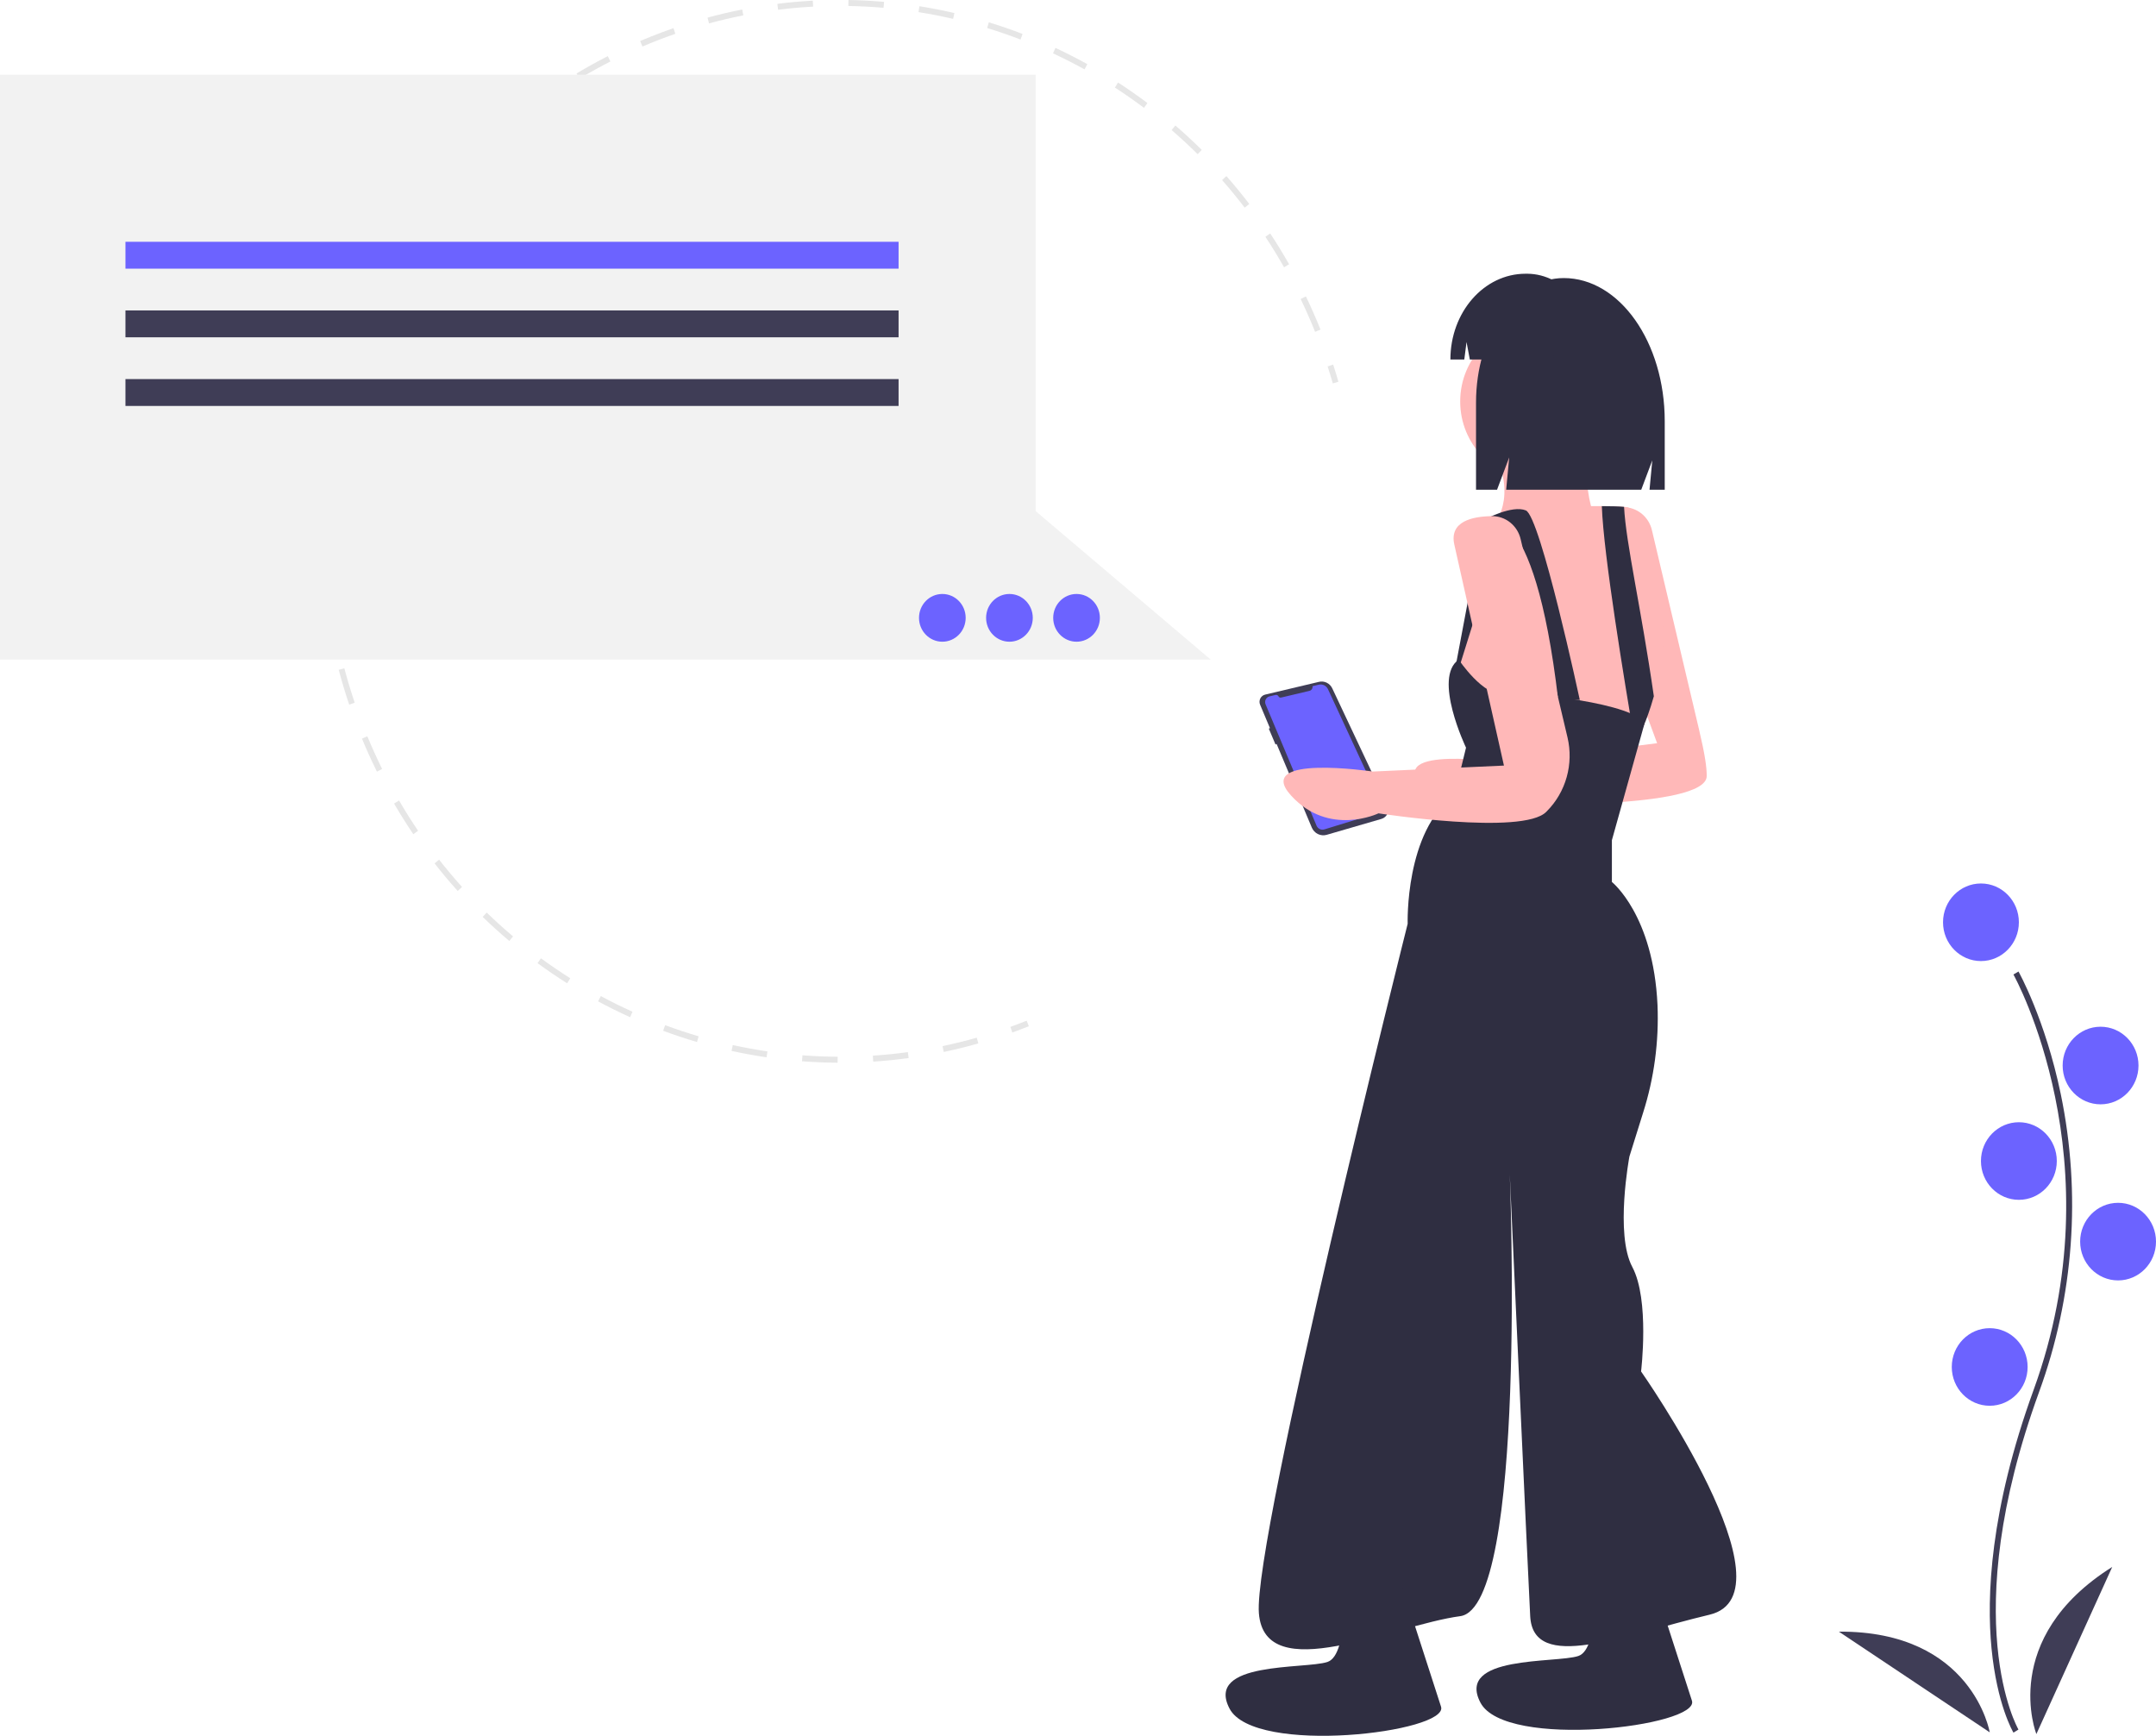 <svg width="313" height="252" viewBox="0 0 313 252" fill="none" xmlns="http://www.w3.org/2000/svg">
<path d="M146.682 149.08C147.469 148.796 148.267 148.493 149.051 148.18L149.359 148.988C148.566 149.304 147.76 149.61 146.963 149.897L146.682 149.08Z" fill="#E6E6E6"/>
<path d="M94.564 5.284C95.625 4.86 96.704 4.458 97.771 4.087L98.043 4.908C96.445 5.463 94.83 6.087 93.263 6.755L92.938 5.954C93.475 5.725 94.017 5.502 94.564 5.284ZM88.238 8.151L88.616 8.926C87.095 9.702 85.585 10.54 84.126 11.417L83.697 10.67C85.172 9.783 86.7 8.936 88.238 8.151ZM102.716 2.558C104.377 2.107 106.071 1.711 107.752 1.379L107.912 2.23C106.251 2.558 104.576 2.95 102.934 3.396L102.716 2.558ZM79.335 13.501L79.813 14.217C78.413 15.196 77.029 16.238 75.698 17.314L75.173 16.635C76.519 15.546 77.919 14.492 79.335 13.501V13.501ZM112.856 0.556C114.558 0.343 116.29 0.189 118.003 0.096L118.048 0.961C116.353 1.053 114.641 1.206 112.959 1.417L112.856 0.556ZM71.233 20.054L71.803 20.695C70.549 21.862 69.319 23.088 68.149 24.338L67.537 23.738C68.721 22.474 69.965 21.235 71.233 20.054L71.233 20.054ZM123.177 0C124.896 0.029 126.635 0.12 128.343 0.27L128.271 1.134C126.582 0.985 124.863 0.896 123.163 0.867L123.177 0ZM64.096 27.675L64.747 28.231C63.661 29.563 62.606 30.951 61.614 32.354L60.927 31.846C61.931 30.426 62.998 29.023 64.096 27.675ZM133.478 0.903C135.176 1.173 136.884 1.506 138.556 1.894L138.369 2.739C136.716 2.356 135.027 2.026 133.347 1.759L133.478 0.903ZM58.044 36.229L58.762 36.688C57.863 38.16 57.003 39.682 56.206 41.212L55.458 40.804C56.265 39.257 57.135 37.717 58.044 36.229ZM143.556 3.239C145.199 3.742 146.846 4.311 148.454 4.928L148.156 5.739C146.567 5.129 144.937 4.567 143.313 4.069L143.556 3.239ZM53.183 45.55L53.956 45.905C53.261 47.488 52.611 49.116 52.023 50.744L51.229 50.444C51.823 48.797 52.481 47.151 53.183 45.55ZM153.226 6.955C154.788 7.683 156.345 8.475 157.853 9.309L157.45 10.071C155.959 9.247 154.42 8.464 152.875 7.744L153.226 6.955ZM49.605 55.464L50.417 55.708C49.94 57.372 49.512 59.076 49.146 60.773L48.319 60.586C48.689 58.87 49.122 57.146 49.605 55.464ZM162.31 11.98C163.76 12.917 165.196 13.919 166.578 14.954L166.078 15.654C164.711 14.63 163.291 13.64 161.857 12.712L162.31 11.98ZM47.379 65.787L48.216 65.916C47.965 67.634 47.769 69.382 47.634 71.113L46.79 71.044C46.926 69.293 47.124 67.525 47.379 65.787ZM170.637 18.22C171.947 19.351 173.235 20.543 174.466 21.762L173.876 22.384C172.66 21.179 171.386 20 170.091 18.882L170.637 18.22ZM46.555 76.33L47.402 76.339C47.384 78.077 47.425 79.837 47.524 81.572L46.678 81.622C46.578 79.868 46.536 78.087 46.555 76.33ZM178.046 25.563C179.194 26.869 180.311 28.232 181.367 29.614L180.699 30.147C179.655 28.781 178.551 27.434 177.416 26.143L178.046 25.563ZM47.158 86.886L47.998 86.776C48.214 88.497 48.491 90.233 48.822 91.933L47.991 92.102C47.657 90.382 47.376 88.627 47.158 86.886ZM184.405 33.889C185.365 35.342 186.288 36.849 187.148 38.367L186.415 38.802C185.565 37.301 184.652 35.811 183.703 34.374L184.405 33.889ZM49.172 97.247L49.99 97.02C50.433 98.692 50.94 100.372 51.495 102.014L50.694 102.297C50.133 100.637 49.621 98.938 49.172 97.247V97.247ZM189.585 43.028C190.34 44.6 191.054 46.222 191.706 47.847L190.922 48.176C190.277 46.568 189.572 44.965 188.824 43.41L189.585 43.028ZM53.328 106.893C53.989 108.493 54.712 110.089 55.476 111.635L54.721 112.026C53.948 110.462 53.217 108.849 52.547 107.231L53.328 106.893ZM57.936 116.215C58.805 117.708 59.734 119.187 60.698 120.612L60.002 121.105C59.027 119.665 58.087 118.169 57.208 116.658L57.936 116.215ZM63.749 124.802C64.808 126.156 65.926 127.489 67.072 128.764L66.449 129.351C65.289 128.061 64.159 126.713 63.088 125.344L63.749 124.802ZM70.656 132.482C71.888 133.676 73.175 134.839 74.481 135.941L73.942 136.61C72.621 135.496 71.319 134.319 70.073 133.112L70.656 132.482ZM78.531 139.124C79.912 140.135 81.343 141.108 82.784 142.017L82.339 142.755C80.882 141.836 79.434 140.851 78.037 139.829L78.531 139.124ZM87.221 144.607C88.722 145.415 90.269 146.18 91.821 146.882L91.478 147.675C89.909 146.965 88.344 146.191 86.826 145.374L87.221 144.607ZM96.562 148.832C98.159 149.424 99.794 149.967 101.423 150.446L101.189 151.279C99.542 150.795 97.888 150.245 96.273 149.646L96.562 148.832ZM106.38 151.719C108.042 152.083 109.735 152.393 111.413 152.64L111.292 153.498C109.595 153.248 107.883 152.935 106.203 152.566L106.38 151.719ZM116.496 153.206C118.19 153.335 119.909 153.405 121.605 153.414L121.601 154.28C119.885 154.271 118.146 154.201 116.433 154.071L116.496 153.206ZM126.717 153.259C128.41 153.148 130.12 152.975 131.801 152.745L131.914 153.604C130.214 153.837 128.484 154.012 126.772 154.124L126.717 153.259ZM136.839 151.873C138.499 151.525 140.17 151.113 141.805 150.648L142.032 151.484C140.377 151.953 138.687 152.37 137.009 152.722L136.839 151.873Z" fill="#E6E6E6"/>
<path d="M192.74 53.197L193.544 52.925C193.813 53.755 194.07 54.595 194.307 55.42L193.495 55.664C193.26 54.849 193.006 54.019 192.74 53.197Z" fill="#E6E6E6"/>
<path d="M183.674 100.84L191.491 98.987C191.868 98.898 192.264 98.943 192.613 99.114C192.962 99.285 193.244 99.573 193.412 99.93L201.42 116.917C201.507 117.102 201.554 117.305 201.557 117.511C201.56 117.716 201.518 117.92 201.436 118.108C201.353 118.295 201.232 118.462 201.08 118.597C200.928 118.731 200.748 118.83 200.555 118.886L192.61 121.195C192.185 121.319 191.73 121.28 191.331 121.086C190.931 120.892 190.615 120.555 190.44 120.14L185.33 107.999L185.175 108.087L184.202 105.787L184.364 105.702L182.938 102.313C182.876 102.168 182.847 102.011 182.852 101.853C182.858 101.695 182.897 101.54 182.967 101.399C183.037 101.259 183.137 101.135 183.259 101.039C183.381 100.942 183.523 100.874 183.674 100.84Z" fill="#3F3D56"/>
<path d="M190.549 99.618L191.462 99.402C191.724 99.34 191.999 99.371 192.241 99.491C192.483 99.611 192.678 99.812 192.793 100.06L200.609 116.939C200.654 117.036 200.678 117.142 200.679 117.25C200.681 117.357 200.659 117.464 200.617 117.562C200.574 117.66 200.511 117.748 200.432 117.819C200.354 117.89 200.261 117.943 200.16 117.974L192.271 120.409C192.049 120.478 191.809 120.46 191.598 120.36C191.388 120.26 191.221 120.083 191.129 119.865L183.734 102.257C183.686 102.143 183.663 102.02 183.667 101.896C183.671 101.772 183.701 101.65 183.756 101.539C183.811 101.429 183.888 101.332 183.984 101.255C184.079 101.179 184.19 101.125 184.308 101.097L185.174 100.891C185.258 100.872 185.345 100.881 185.424 100.917C185.502 100.953 185.566 101.015 185.607 101.093C185.643 101.161 185.7 101.216 185.769 101.248C185.838 101.28 185.915 101.288 185.989 101.27L190.099 100.297C190.244 100.262 190.371 100.173 190.454 100.048C190.538 99.922 190.572 99.768 190.549 99.618Z" fill="#6C63FF"/>
<path d="M239.818 76.96C239.595 76.005 239.061 75.157 238.305 74.552C237.549 73.948 236.616 73.623 235.656 73.632C232.838 73.664 229.429 74.377 230.197 77.782C231.467 83.414 240.574 107.895 240.574 107.895L218.337 110.712C218.337 110.712 200.972 108.112 206.478 114.178C211.984 120.244 219.185 116.778 219.185 116.778C219.185 116.778 247.774 117.563 247.774 112.661C247.774 111.361 247.538 109.623 246.627 105.77L239.818 76.96Z" fill="#FFB8B8"/>
<path d="M222.997 69.549C229.079 69.549 234.009 64.505 234.009 58.284C234.009 52.062 229.079 47.018 222.997 47.018C216.915 47.018 211.985 52.062 211.985 58.284C211.985 64.505 216.915 69.549 222.997 69.549Z" fill="#FFB8B8"/>
<path d="M230.409 64.566C230.409 64.566 229.562 73.232 232.526 76.698H216.432C216.432 76.698 220.244 73.232 217.279 66.3C214.314 59.367 230.409 64.566 230.409 64.566Z" fill="#FFB8B8"/>
<path d="M240.997 97.496C240.697 98.848 240.396 100.04 240.099 101.08V101.084C238.977 105.049 237.944 106.894 237.334 107.713C237.178 107.949 236.985 108.157 236.762 108.329L210.926 100.963C210.926 100.963 211.773 91.864 213.89 89.697C216.008 87.531 215.161 75.832 215.161 75.832L221.938 73.666C221.938 73.666 228.227 73.449 232.548 73.479C233.903 73.484 235.063 73.514 235.775 73.583C235.964 73.598 236.153 73.625 236.338 73.666C238.032 74.099 243.115 87.964 240.997 97.496Z" fill="#FFB8B8"/>
<path d="M229.35 101.613C229.35 101.613 223.632 74.965 221.514 74.099C219.509 73.278 215.585 75.399 215.585 75.399C215.585 75.399 222.657 71.282 226.215 101.613H229.35Z" fill="#2F2E41"/>
<path d="M240.099 101.079V101.084C238.977 105.048 237.943 106.894 237.333 107.713C235.851 99.069 232.793 80.563 232.547 73.479C233.903 73.483 235.063 73.514 235.775 73.583C236.054 78.956 238.253 88.228 240.099 101.079Z" fill="#2F2E41"/>
<path d="M211.772 95.763C211.772 95.763 215.373 101.179 218.337 100.746C221.302 100.313 237.913 102.171 238.714 105.141L234.008 121.977V128.043C234.008 128.043 240.025 132.799 240.631 145.909C240.85 151.215 240.139 156.518 238.532 161.567L236.55 167.905C236.55 167.905 234.432 179.171 236.973 183.937C239.515 188.703 238.244 199.102 238.244 199.102C238.244 199.102 260.904 231.382 248.197 234.415C235.491 237.448 222.573 242.864 222.149 234.631C221.726 226.399 219.184 170.505 219.184 170.505C219.184 170.505 221.726 233.332 211.984 234.631C202.243 235.931 183.607 245.03 182.76 234.198C181.913 223.366 204.36 134.109 204.36 134.109C204.36 134.109 203.937 120.677 211.137 115.478L212.831 108.545C212.831 108.545 207.961 98.363 211.772 95.763Z" fill="#2F2E41"/>
<path d="M213.466 85.364L211.137 97.713V99.15L214.769 87.528L213.466 85.364Z" fill="#2F2E41"/>
<path d="M231.371 227.88C231.371 227.88 232.381 239.346 229.131 240.415C225.88 241.485 211.322 240.289 214.922 247.178C218.522 254.066 246.851 250.619 245.627 246.901C244.403 243.182 238.819 225.769 238.819 225.769L231.371 227.88Z" fill="#2F2E41"/>
<path d="M194.946 228.746C194.946 228.746 195.956 240.213 192.705 241.282C189.454 242.351 174.897 241.156 178.497 248.044C182.096 254.933 210.426 251.486 209.202 247.767C207.978 244.049 202.394 226.635 202.394 226.635L194.946 228.746Z" fill="#2F2E41"/>
<path d="M220.759 78.26C220.535 77.305 220.002 76.457 219.246 75.852C218.49 75.248 217.556 74.923 216.597 74.931C213.779 74.963 210.369 75.677 211.137 79.082C212.408 84.714 218.337 111.145 218.337 111.145L199.278 112.011C199.278 112.011 181.913 109.412 187.419 115.478C192.925 121.544 200.125 118.077 200.125 118.077C200.125 118.077 221.091 121.327 224.479 117.861C224.513 117.826 224.546 117.792 224.58 117.758C225.936 116.391 226.924 114.688 227.447 112.816C227.971 110.943 228.012 108.964 227.568 107.07L220.759 78.26Z" fill="#FFB8B8"/>
<path d="M227.022 40.368C219.987 40.368 214.284 48.454 214.284 58.429V71.101H217.335L219.101 66.406L218.66 71.101H238.268L239.873 66.833L239.472 71.101H241.68V61.151C241.68 49.673 235.117 40.368 227.022 40.368Z" fill="#2F2E41"/>
<path d="M228.361 43.177C227.595 42.125 226.603 41.268 225.462 40.672C224.32 40.076 223.06 39.757 221.778 39.74H221.466C215.444 39.74 210.563 45.314 210.563 52.191V52.191H212.581L212.906 49.653L213.384 52.191H225.351L226.354 50.044L226.103 52.191H228.457C229.556 57.772 227.977 63.353 223.722 68.934H227.732L229.737 64.641L229.236 68.934H236.881L238.384 59.06C238.385 51.665 234.184 45.394 228.361 43.177Z" fill="#2F2E41"/>
<path d="M150.359 74.204V10.839H0V95.763H133.15H150.359H175.771L150.359 74.204Z" fill="#F2F2F2"/>
<path d="M292.308 251.539C292.211 251.377 289.919 247.462 289.124 239.332C288.396 231.874 288.864 219.303 295.237 201.767C307.311 168.547 292.455 141.743 292.303 141.476L293.036 141.041C293.074 141.108 296.908 147.942 299.172 158.825C302.165 173.252 301.075 188.253 296.031 202.069C283.978 235.233 292.939 250.933 293.031 251.088L292.308 251.539Z" fill="#3F3D56"/>
<path d="M287.587 139.525C290.628 139.525 293.093 137.003 293.093 133.892C293.093 130.782 290.628 128.26 287.587 128.26C284.546 128.26 282.081 130.782 282.081 133.892C282.081 137.003 284.546 139.525 287.587 139.525Z" fill="#6C63FF"/>
<path d="M304.953 160.323C307.994 160.323 310.459 157.801 310.459 154.69C310.459 151.579 307.994 149.057 304.953 149.057C301.912 149.057 299.447 151.579 299.447 154.69C299.447 157.801 301.912 160.323 304.953 160.323Z" fill="#6C63FF"/>
<path d="M293.093 174.188C296.134 174.188 298.599 171.666 298.599 168.555C298.599 165.444 296.134 162.922 293.093 162.922C290.052 162.922 287.587 165.444 287.587 168.555C287.587 171.666 290.052 174.188 293.093 174.188Z" fill="#6C63FF"/>
<path d="M307.494 185.887C310.535 185.887 313 183.365 313 180.254C313 177.143 310.535 174.621 307.494 174.621C304.453 174.621 301.988 177.143 301.988 180.254C301.988 183.365 304.453 185.887 307.494 185.887Z" fill="#6C63FF"/>
<path d="M288.857 204.085C291.898 204.085 294.363 201.563 294.363 198.452C294.363 195.341 291.898 192.82 288.857 192.82C285.816 192.82 283.351 195.341 283.351 198.452C283.351 201.563 285.816 204.085 288.857 204.085Z" fill="#6C63FF"/>
<path d="M295.634 251.746C295.634 251.746 290.128 237.881 306.647 227.482L295.634 251.746Z" fill="#3F3D56"/>
<path d="M288.863 251.495C288.863 251.495 286.357 236.751 266.962 236.877L288.863 251.495Z" fill="#3F3D56"/>
<path d="M130.452 35.103H18.213V39.003H130.452V35.103Z" fill="#6C63FF"/>
<path d="M130.452 45.068H18.213V48.968H130.452V45.068Z" fill="#3F3D56"/>
<path d="M130.452 55.034H18.213V58.934H130.452V55.034Z" fill="#3F3D56"/>
<path d="M136.805 93.163C138.676 93.163 140.193 91.611 140.193 89.697C140.193 87.783 138.676 86.231 136.805 86.231C134.934 86.231 133.417 87.783 133.417 89.697C133.417 91.611 134.934 93.163 136.805 93.163Z" fill="#6C63FF"/>
<path d="M146.547 93.163C148.418 93.163 149.935 91.611 149.935 89.697C149.935 87.783 148.418 86.231 146.547 86.231C144.675 86.231 143.158 87.783 143.158 89.697C143.158 91.611 144.675 93.163 146.547 93.163Z" fill="#6C63FF"/>
<path d="M156.288 93.163C158.159 93.163 159.676 91.611 159.676 89.697C159.676 87.783 158.159 86.231 156.288 86.231C154.417 86.231 152.9 87.783 152.9 89.697C152.9 91.611 154.417 93.163 156.288 93.163Z" fill="#6C63FF"/>
</svg>
